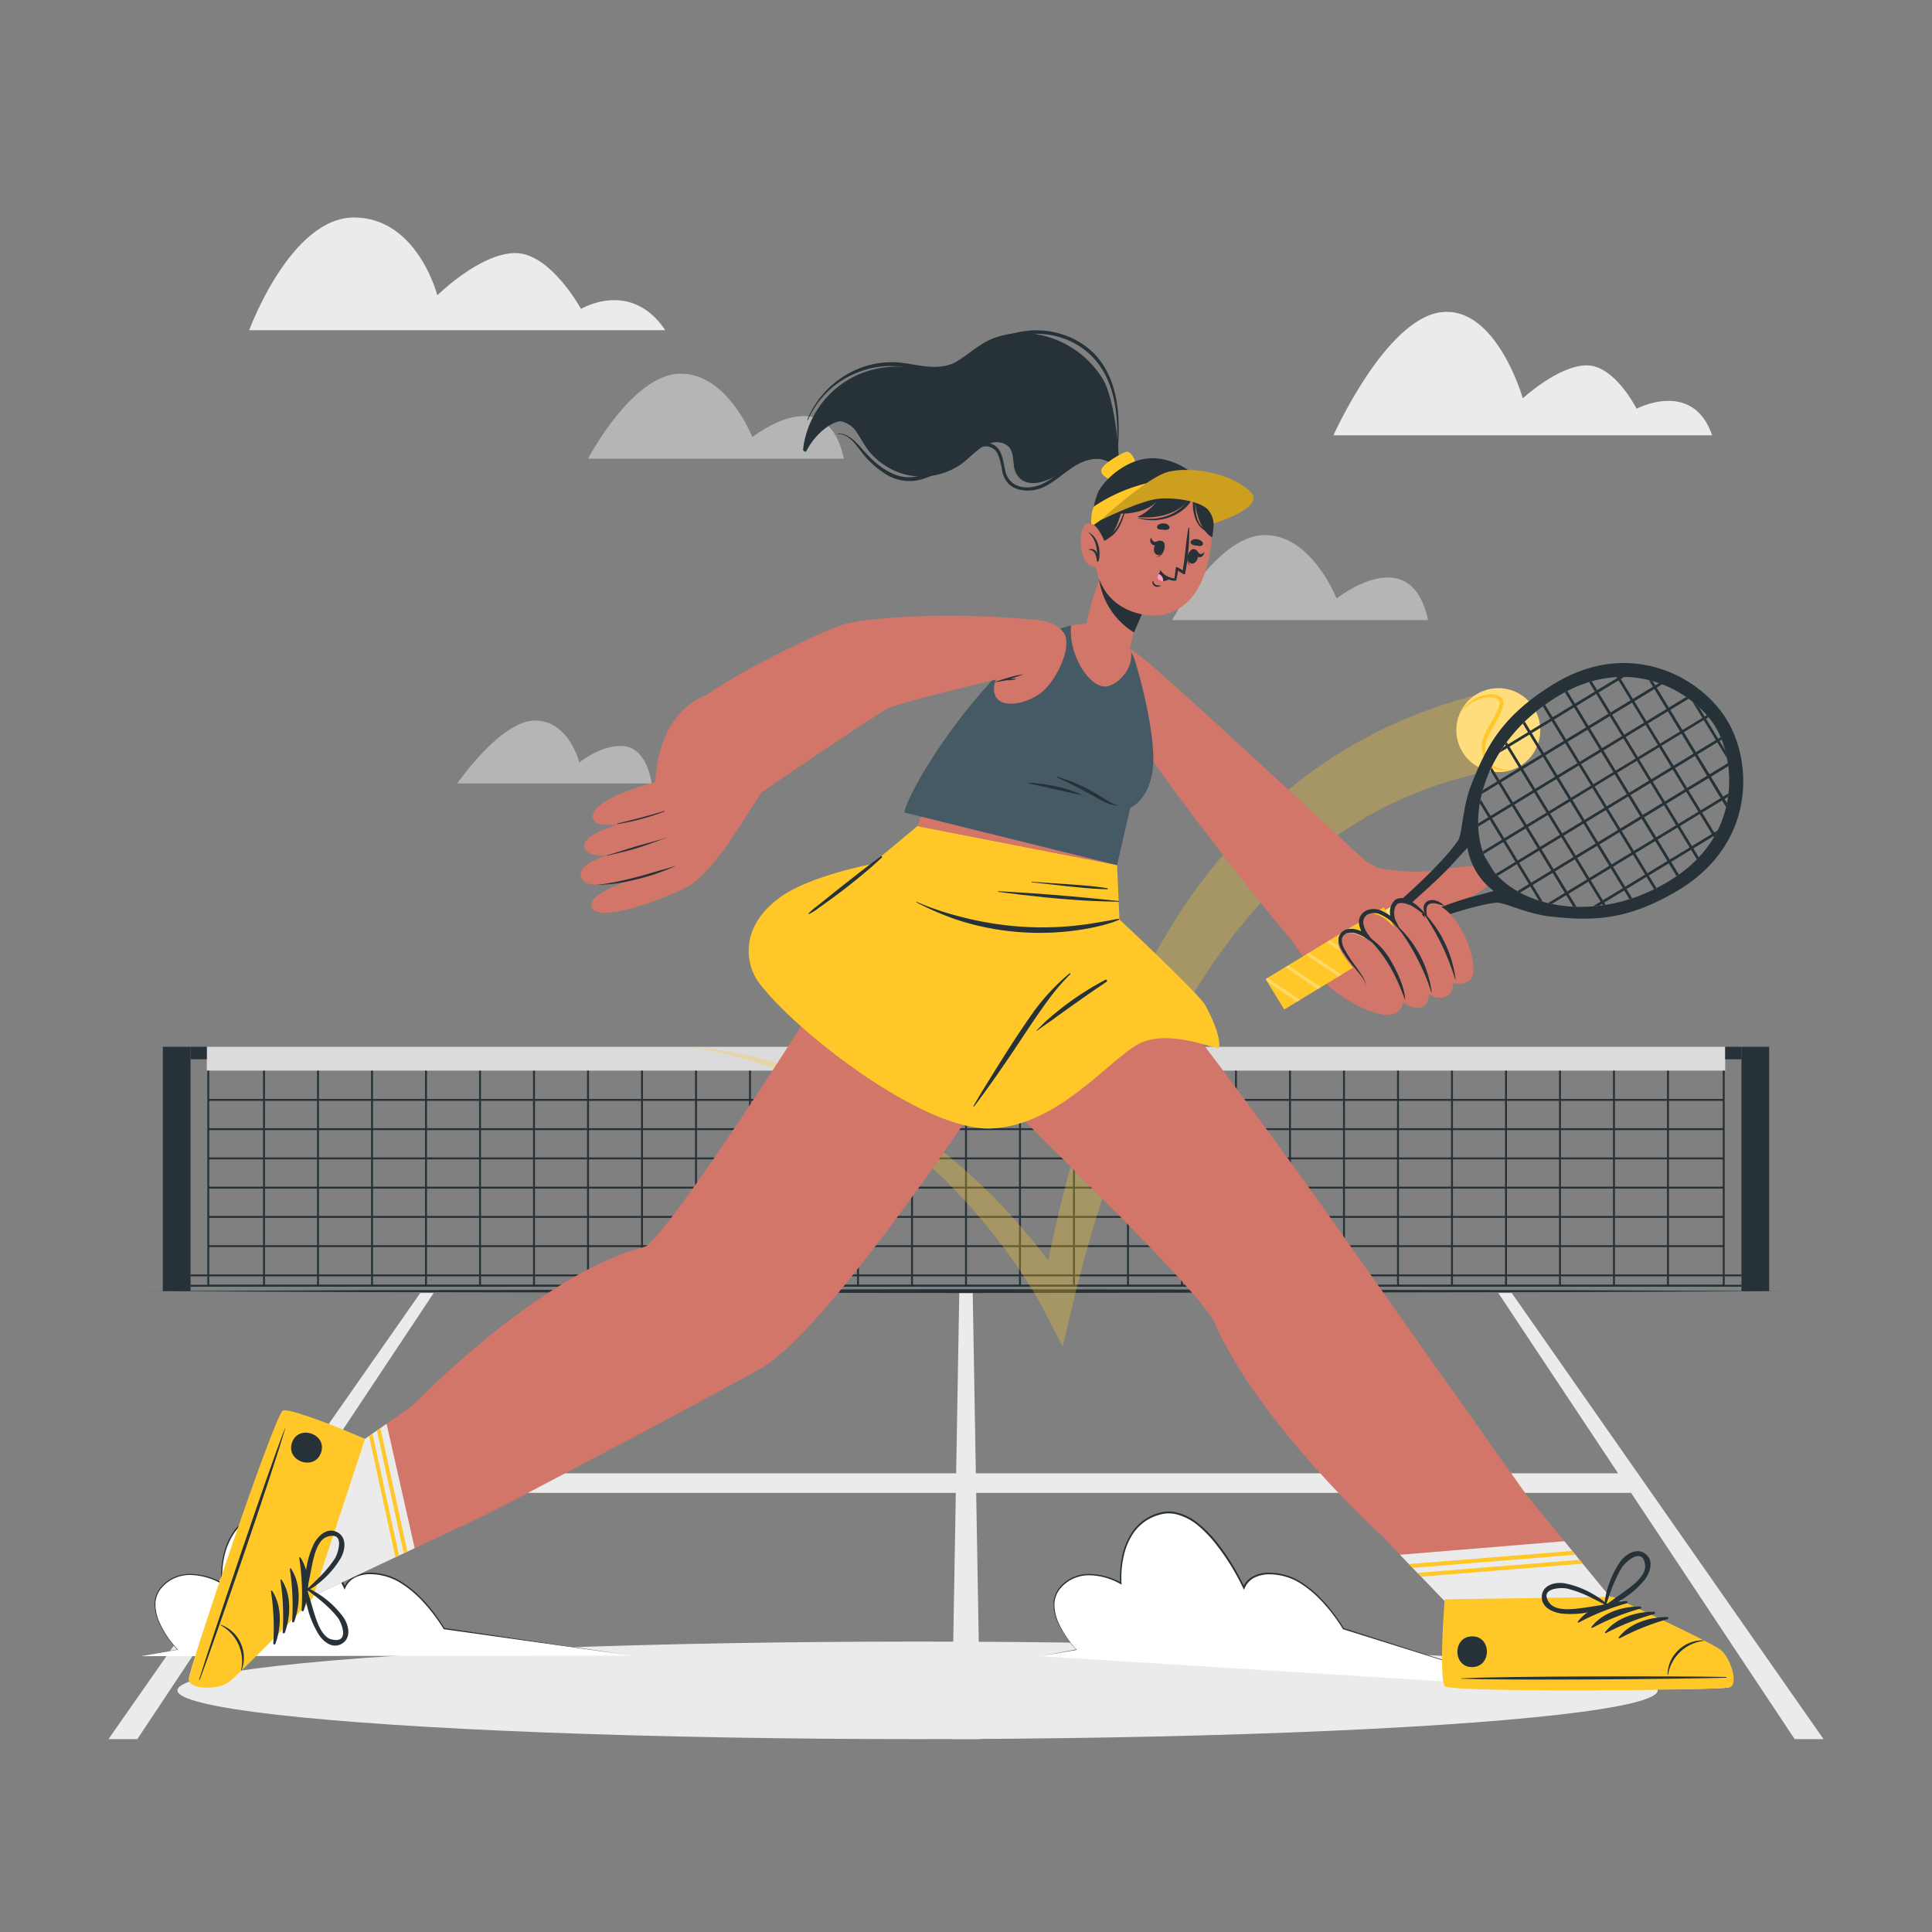 <svg xmlns="http://www.w3.org/2000/svg" viewBox="0 0 500 500"><rect x="0" y="0" width="500" height="500" fill="#808080" stroke="none"/><g id="freepik--background-complete--inject-108"><path d="M172.17,85.45H64.49S75.17,56.29,91.6,56.29s21.58,20.13,21.58,20.13,11.08-10.93,20.19-10.93,17,14.45,17,14.45S163.26,72.17,172.17,85.45Z" style="fill:#ebebeb"></path><path d="M168.65,202.76H118.33s11.24-16.29,20.1-16.29,11.48,10.86,11.48,10.86,6.25-5.07,12-4.16S168.65,202.76,168.65,202.76Z" style="fill:#ebebeb;opacity:0.5"></path><path d="M443.1,112.65h-98s13.42-30,27.78-31.84,21.22,22.27,21.22,22.27,9.26-8.53,16.54-8.53,12.91,11.23,12.91,11.23S438.1,98.08,443.1,112.65Z" style="fill:#ebebeb"></path><path d="M218.39,118.71H152.18s11.37-21.71,23.71-22,18.82,16.43,18.82,16.43S213.9,97.71,218.39,118.71Z" style="fill:#ebebeb;opacity:0.5"></path><path d="M369.58,160.48h-66.2s11.37-21.71,23.71-22,18.82,16.43,18.82,16.43S365.1,139.48,369.58,160.48Z" style="fill:#ebebeb;opacity:0.5"></path><polygon points="246.26 450.08 253.74 450.08 251.74 334.62 248.26 334.62 246.26 450.08" style="fill:#ebebeb"></polygon><polygon points="464.45 450.08 471.93 450.08 391.23 334.62 387.76 334.62 464.45 450.08" style="fill:#ebebeb"></polygon><polygon points="35.55 450.08 28.07 450.08 108.77 334.62 112.24 334.62 35.55 450.08" style="fill:#ebebeb"></polygon><rect x="76.08" y="381.29" width="347.84" height="5.06" style="fill:#ebebeb"></rect></g><g id="freepik--Shadow--inject-108"><ellipse cx="237.47" cy="437.46" rx="191.55" ry="12.62" style="fill:#ebebeb"></ellipse></g><g id="freepik--Floor--inject-108"><polygon points="38.35 334.14 91.27 333.9 144.18 333.81 250 333.64 355.82 333.81 408.74 333.9 461.65 334.14 408.74 334.39 355.82 334.48 250 334.64 144.18 334.48 91.27 334.39 38.35 334.14" style="fill:#263238"></polygon></g><g id="freepik--Net--inject-108"><rect x="42.14" y="270.91" width="7.18" height="63.24" style="fill:#263238"></rect><rect x="450.68" y="270.91" width="7.18" height="63.24" style="fill:#263238"></rect><rect x="53.9" y="284.4" width="392.2" height="0.5" style="fill:#263238"></rect><rect x="53.9" y="291.97" width="392.2" height="0.5" style="fill:#263238"></rect><rect x="53.9" y="299.54" width="392.2" height="0.5" style="fill:#263238"></rect><rect x="53.9" y="307.11" width="392.2" height="0.5" style="fill:#263238"></rect><rect x="53.9" y="314.68" width="392.2" height="0.5" style="fill:#263238"></rect><rect x="53.9" y="322.25" width="392.2" height="0.5" style="fill:#263238"></rect><rect x="49.32" y="329.82" width="401.36" height="0.5" style="fill:#263238"></rect><rect x="49.32" y="332.5" width="401.36" height="0.5" style="fill:#263238"></rect><rect x="53.52" y="270.91" width="392.96" height="6.17" style="fill:#dbdbdb"></rect><polygon points="446.35 333 53.65 333 53.65 277.08 54.15 277.08 54.15 332.5 445.85 332.5 445.85 277.08 446.35 277.08 446.35 333" style="fill:#263238"></polygon><rect x="68.08" y="277.08" width="0.5" height="55.67" style="fill:#263238"></rect><rect x="82.05" y="277.08" width="0.5" height="55.67" style="fill:#263238"></rect><rect x="96.03" y="277.08" width="0.5" height="55.67" style="fill:#263238"></rect><rect x="110" y="277.08" width="0.5" height="55.67" style="fill:#263238"></rect><rect x="123.98" y="277.08" width="0.5" height="55.67" style="fill:#263238"></rect><rect x="137.95" y="277.08" width="0.5" height="55.67" style="fill:#263238"></rect><rect x="151.93" y="277.08" width="0.5" height="55.67" style="fill:#263238"></rect><rect x="165.9" y="277.08" width="0.5" height="55.67" style="fill:#263238"></rect><rect x="179.88" y="277.08" width="0.5" height="55.67" style="fill:#263238"></rect><rect x="193.85" y="277.08" width="0.5" height="55.67" style="fill:#263238"></rect><rect x="207.83" y="277.08" width="0.5" height="55.67" style="fill:#263238"></rect><rect x="221.8" y="277.08" width="0.5" height="55.67" style="fill:#263238"></rect><rect x="235.78" y="277.08" width="0.5" height="55.67" style="fill:#263238"></rect><rect x="249.75" y="277.08" width="0.5" height="55.67" style="fill:#263238"></rect><rect x="263.72" y="277.08" width="0.5" height="55.67" style="fill:#263238"></rect><rect x="277.7" y="277.08" width="0.5" height="55.67" style="fill:#263238"></rect><rect x="291.67" y="277.08" width="0.5" height="55.67" style="fill:#263238"></rect><rect x="305.65" y="277.08" width="0.5" height="55.67" style="fill:#263238"></rect><rect x="319.62" y="277.08" width="0.5" height="55.67" style="fill:#263238"></rect><rect x="333.6" y="277.08" width="0.5" height="55.67" style="fill:#263238"></rect><rect x="347.57" y="277.08" width="0.5" height="55.67" style="fill:#263238"></rect><rect x="361.55" y="277.08" width="0.5" height="55.67" style="fill:#263238"></rect><rect x="375.52" y="277.08" width="0.5" height="55.67" style="fill:#263238"></rect><rect x="389.5" y="277.08" width="0.5" height="55.67" style="fill:#263238"></rect><rect x="403.47" y="277.08" width="0.5" height="55.67" style="fill:#263238"></rect><rect x="417.45" y="277.08" width="0.5" height="55.67" style="fill:#263238"></rect><rect x="431.42" y="277.08" width="0.5" height="55.67" style="fill:#263238"></rect><rect x="49.32" y="270.91" width="4.2" height="3.23" style="fill:#263238"></rect><rect x="446.48" y="270.91" width="4.2" height="3.23" style="fill:#263238"></rect></g><g id="freepik--Ball--inject-108"><path d="M386.4,199.41a107.46,107.46,0,0,0-21.42,6.4,100.31,100.31,0,0,0-10.06,4.89c-1.66.88-3.23,1.9-4.85,2.85l-2.35,1.55c-.79.51-1.57,1-2.33,1.6-12.32,8.7-22.95,20.1-31.73,33a195,195,0,0,0-12,20.23c-3.64,7-6.8,14.3-9.8,21.68a352,352,0,0,0-14.22,45.89l-2.63,11-5.05-9.82c-.48-.94-1.11-2.05-1.71-3.08s-1.25-2.08-1.9-3.11q-1.95-3.1-4.07-6.11c-2.82-4-5.85-7.9-9.05-11.65a145,145,0,0,0-21.37-20.44A120.75,120.75,0,0,0,206.33,279a108.61,108.61,0,0,0-28.79-8.12,109.43,109.43,0,0,1,29.55,6.19,123.91,123.91,0,0,1,27.15,13.79,149.9,149.9,0,0,1,23.53,19.6Q263.16,316,268,322c1.62,2,3.2,4,4.72,6.12q1.14,1.57,2.25,3.18c.74,1.1,1.43,2.13,2.18,3.37l-7.68,1.17a359.7,359.7,0,0,1,11.79-48c2.64-7.86,5.49-15.69,8.9-23.34A208.29,208.29,0,0,1,301.75,242a144.91,144.91,0,0,1,33.35-38.95A120.53,120.53,0,0,1,357.26,189,127.35,127.35,0,0,1,382,179.9Z" style="fill:#FFC727;opacity:0.3"></path><circle cx="387.76" cy="188.96" r="10.86" style="fill:#FFC727"></circle><circle cx="387.76" cy="188.96" r="10.86" style="fill:#fff;opacity:0.4"></circle><path d="M377.89,184.43a10.4,10.4,0,0,1,7.79-4.78,4.42,4.42,0,0,1,2.45.55,1.49,1.49,0,0,1,.54.49,1.64,1.64,0,0,1,.32.68,3.18,3.18,0,0,1,0,1.34,16.92,16.92,0,0,1-1.92,4.35,40,40,0,0,0-2.16,4,6.3,6.3,0,0,0-.48,2.1,6.76,6.76,0,0,0,.17,2.15,5.13,5.13,0,0,0,.93,1.94,4.91,4.91,0,0,0,1.7,1.32,8.36,8.36,0,0,0,4.45.52A8.06,8.06,0,0,1,387,199a5.26,5.26,0,0,1-2-1.38,5.72,5.72,0,0,1-1.19-2.12,6.83,6.83,0,0,1-.31-2.42,7.3,7.3,0,0,1,.47-2.39,38.68,38.68,0,0,1,2.18-4.15,16.45,16.45,0,0,0,1.86-4,1.36,1.36,0,0,0-.4-1.59,3.89,3.89,0,0,0-2-.51,8.76,8.76,0,0,0-4.24,1.17A11.84,11.84,0,0,0,377.89,184.43Z" style="fill:#FFC727"></path></g><g id="freepik--Character--inject-108"><path d="M36.57,428.61l9.35-1.69s-10-10.2-3.85-16.48,15.32-.73,15.32-.73S56,394.78,67.52,391.65s21.69,19.2,21.69,19.2,1.7-5.24,10.32-3.18S115,421.47,115,421.47l49.06,7" style="fill:#fff"></path><path d="M36.57,428.61l9.34-1.73,0,.07A25.75,25.75,0,0,1,41,419.67a11.5,11.5,0,0,1-1-4.3,6.81,6.81,0,0,1,1.31-4.2,9,9,0,0,1,1.54-1.61,9.94,9.94,0,0,1,1.86-1.22,10.24,10.24,0,0,1,4.31-1,17.14,17.14,0,0,1,8.49,2.27l-.26.16a25.6,25.6,0,0,1,.45-6.71,17.86,17.86,0,0,1,2.45-6.25,12.16,12.16,0,0,1,5-4.45,12.57,12.57,0,0,1,3.22-1.07,9,9,0,0,1,3.4.11,14.52,14.52,0,0,1,6,3.12,32,32,0,0,1,4.68,4.84,60.83,60.83,0,0,1,7,11.44l-.41,0a5.8,5.8,0,0,1,2.93-3A9.14,9.14,0,0,1,96,407a15.49,15.49,0,0,1,7.89,2.36,29.12,29.12,0,0,1,6.26,5.4,45,45,0,0,1,4.91,6.64l-.11-.08,49,7.21-49.08-6.9h-.07l0-.06a44.88,44.88,0,0,0-4.9-6.57,28.77,28.77,0,0,0-6.19-5.31A15.16,15.16,0,0,0,96,407.4a8.68,8.68,0,0,0-3.91.76,5.46,5.46,0,0,0-2.7,2.76l-.19.48-.22-.46a61.15,61.15,0,0,0-7-11.31,32,32,0,0,0-4.59-4.79,14.14,14.14,0,0,0-5.76-3,8.62,8.62,0,0,0-3.24-.11,12.3,12.3,0,0,0-3.11,1A11.9,11.9,0,0,0,60.45,397,17.64,17.64,0,0,0,58,403.09a25.31,25.31,0,0,0-.46,6.61l0,.31-.27-.15A16.92,16.92,0,0,0,49,407.6a9.92,9.92,0,0,0-4.18,1,9.24,9.24,0,0,0-3.31,2.73,6.64,6.64,0,0,0-1.29,4,11.49,11.49,0,0,0,.93,4.23A25.44,25.44,0,0,0,46,426.89l0,.06h-.08Z" style="fill:#263238"></path><path d="M269.23,428.61l9.35-1.69s-10-10.2-3.85-16.48,15.33-.73,15.33-.73-1.43-14.93,10.12-18.06,21.7,19.2,21.7,19.2,1.7-5.24,10.31-3.18,15.44,13.8,15.44,13.8l47.42,15" style="fill:#fff"></path><path d="M269.23,428.61l9.34-1.73,0,.07a25.75,25.75,0,0,1-4.92-7.28,11.51,11.51,0,0,1-1-4.3,6.87,6.87,0,0,1,1.31-4.2,9,9,0,0,1,1.54-1.61,9.7,9.7,0,0,1,1.87-1.22,10.2,10.2,0,0,1,4.3-1,17.11,17.11,0,0,1,8.49,2.27l-.25.16a25.18,25.18,0,0,1,.44-6.71,17.86,17.86,0,0,1,2.45-6.25,12.29,12.29,0,0,1,5-4.45,12.57,12.57,0,0,1,3.22-1.07,9.1,9.1,0,0,1,3.41.11,14.52,14.52,0,0,1,6,3.12,32.38,32.38,0,0,1,4.67,4.84,60.88,60.88,0,0,1,7,11.44l-.42,0a5.82,5.82,0,0,1,2.94-3,9.07,9.07,0,0,1,4.1-.79,15.55,15.55,0,0,1,7.9,2.36,29.06,29.06,0,0,1,6.25,5.4,45,45,0,0,1,4.91,6.64l-.09-.07,47.38,15.17-47.47-14.87-.06,0,0-.05a44.17,44.17,0,0,0-4.9-6.57,28.54,28.54,0,0,0-6.19-5.31,15.13,15.13,0,0,0-7.71-2.27,8.7,8.7,0,0,0-3.91.76,5.4,5.4,0,0,0-2.69,2.76l-.2.48-.22-.46a60.62,60.62,0,0,0-7-11.31,32,32,0,0,0-4.58-4.79,14.25,14.25,0,0,0-5.77-3,8.61,8.61,0,0,0-3.24-.11,12.3,12.3,0,0,0-3.11,1,11.9,11.9,0,0,0-4.88,4.29,17.62,17.62,0,0,0-2.42,6.11,25.32,25.32,0,0,0-.47,6.61l0,.31-.27-.15a16.88,16.88,0,0,0-8.31-2.26,9.93,9.93,0,0,0-4.19,1,9.41,9.41,0,0,0-3.31,2.73,6.57,6.57,0,0,0-1.28,4,11.29,11.29,0,0,0,.92,4.23,25.65,25.65,0,0,0,4.81,7.29l.06.06h-.08Z" style="fill:#263238"></path><path d="M395.05,386.88l-37.53,10.49s-31.55-28.61-43.3-55.22c-4.15-9.39-64.75-66.67-79.09-82.29-18.87-20.54,2.29-46.07,2.29-46.07l51.68,10.1-1.25,15.16c2.1,3.37,30.71,39.53,58.32,78.72C372.46,355.1,395.05,386.88,395.05,386.88Z" style="fill:#d3766a"></path><path d="M447.36,436.71c-2.38.8-70.59.87-73.19-.77-.41-.26-.42-10.12-.28-21.55l-27.72-28.83,47.38-.5,23.36,28.45S442.32,424.84,445,427,449.74,435.91,447.36,436.71Z" style="fill:#d3766a"></path><path d="M447.36,436.71c-2.38.8-70.59.87-73.19-.77-.41-.26-.42-10.12-.28-21.55l-6.1-6.35-1-1-1.25-1.3-.95-1-2.28-2.37,42.54-3.51,2,2.48.82,1,1.08,1.31.81,1,7.26,8.84S442.32,424.84,445,427,449.74,435.91,447.36,436.71Z" style="fill:#ebebeb"></path><polygon points="409.65 404.67 367.79 408.04 366.84 407.06 408.84 403.68 409.65 404.67" style="fill:#FFC727"></polygon><polygon points="407.76 402.37 365.59 405.76 364.64 404.77 406.94 401.37 407.76 402.37" style="fill:#FFC727"></polygon><path d="M447.65,436.67c-2.37.8-71.11,1.39-73.7-.24-1-.62-1-11-.06-22.54l43.56-.63s25.17,11.6,27.82,13.7S450,435.87,447.65,436.67Z" style="fill:#FFC727"></path><path d="M446.67,434c-11.38-.26-57.32-.25-68.6.36-.09,0-.09.07,0,.07,11.28.51,57.22.12,68.6-.24C446.91,434.13,446.91,434,446.67,434Z" style="fill:#263238"></path><path d="M440.9,424.52a9.12,9.12,0,0,0-6.8,2.79,8.89,8.89,0,0,0-2.54,6.08c0,.07.13.07.14,0a10.57,10.57,0,0,1,9.2-8.73C441,424.65,441,424.52,440.9,424.52Z" style="fill:#263238"></path><path d="M421,414.39c-4.55-.05-9.83,1.56-12.66,5.29-.11.15.1.3.23.23a63.06,63.06,0,0,1,12.51-5A.29.29,0,0,0,421,414.39Z" style="fill:#263238"></path><path d="M424.54,415.76c-4.55-.06-9.83,1.56-12.66,5.29-.11.14.1.3.23.23a63.06,63.06,0,0,1,12.51-5A.29.29,0,0,0,424.54,415.76Z" style="fill:#263238"></path><path d="M428.06,417.13c-4.55-.06-9.83,1.55-12.66,5.29-.11.14.1.29.23.22a63,63,0,0,1,12.51-4.95A.29.29,0,0,0,428.06,417.13Z" style="fill:#263238"></path><path d="M431.58,418.49c-4.55-.06-9.83,1.56-12.66,5.29-.11.15.1.3.23.23a63.06,63.06,0,0,1,12.51-5A.29.29,0,0,0,431.58,418.49Z" style="fill:#263238"></path><path d="M381,423.49c-5.11,0-5.09,8,0,7.95S386.08,423.47,381,423.49Z" style="fill:#263238"></path><path d="M425.94,402.23c-2.32-1.91-5.22,0-6.64,1.94a24.32,24.32,0,0,0-3.79,9.09c-.1.46-.17.92-.23,1.36a5.11,5.11,0,0,1-.07.58s0,0,0,0v.16c0,.16,0,.32,0,.47a.12.12,0,0,0,.15.12.59.59,0,0,0,.46.44.42.42,0,0,0,.35-.07l2.77-1.85c.17-.09.32-.2.49-.31a24.56,24.56,0,0,0,6.19-5.27C427,407.05,428.11,404,425.94,402.23Zm-5.58,9.68c-.76.56-1.53,1.1-2.29,1.64s-1.28.92-1.92,1.4a2.73,2.73,0,0,0-.25.2l-.25.18.09-.27s0,0,0,0l.61-1.77a44.69,44.69,0,0,1,1.84-4.69,27.59,27.59,0,0,1,1.65-3.08c1-1.5,5.47-5.31,5.92-.35C426,407.86,422.22,410.56,420.36,411.91Z" style="fill:#263238"></path><path d="M416.16,415.57c.06,0,.07-.12,0-.2a1.74,1.74,0,0,0-.27-.22.37.37,0,0,0-.11-.11s0,0,0,0a3,3,0,0,0-.48-.41,15.07,15.07,0,0,0-1.85-1.35,23.84,23.84,0,0,0-8.3-3.48c-2.39-.47-5.78.19-6.13,3.16a1.72,1.72,0,0,0,0,.32c-.1,2.6,2.65,3.93,4.88,4.28a23.12,23.12,0,0,0,7.08-.29c1.62-.27,3.25-.61,4.84-.86h0A.55.55,0,0,0,416.16,415.57Zm-6.44.54c-2.29.31-6.91,1-8.62-1.16a3.62,3.62,0,0,1-.85-1.68c-.37-2.31,3.92-2.47,5.38-2.13a25.82,25.82,0,0,1,3.33,1.07c.82.31,1.62.67,2.41,1.06,1.3.61,2.56,1.29,3.84,1.93h0a1.79,1.79,0,0,0,.24.12l-.26,0c-.23,0-.44,0-.67.06C412.93,415.63,411.34,415.9,409.72,416.11Z" style="fill:#263238"></path><path d="M289.1,223.89S276.21,253,269.62,260.28c0,0-52.12,82.37-72.94,94s-70.56,37.57-70.56,37.57l-19.44-28s32.72-34.14,60.11-41.16c5.21-1.34,48.46-68.65,48.51-70.52.51-19.51,22.12-38.37,22.12-38.37Z" style="fill:#d3766a"></path><path d="M48.91,434.36c0-2.51,22.23-67,24.64-68.92.39-.32,14.26,5.32,20.92,6.94l19.38-13.54,12.27,33L80.78,413.16s-19,20.32-21.88,22.14S48.88,436.88,48.91,434.36Z" style="fill:#d3766a"></path><path d="M107.32,400.66l-26.54,12.5s-19,20.32-21.88,22.14-10,1.58-10-.94,22.23-67,24.64-68.92c.39-.32,14.26,5.32,20.92,6.94l5.59-3.91Z" style="fill:#ebebeb"></path><polygon points="105.42 401.56 104.48 402 97.56 370.22 98.45 369.59 105.42 401.56" style="fill:#FFC727"></polygon><polygon points="103.26 402.57 102.33 403.01 95.51 371.65 96.39 371.04 103.26 402.57" style="fill:#FFC727"></polygon><path d="M48.85,434.65c0-2.5,21.92-67.66,24.31-69.58.9-.73,10.66,2.67,21.31,7.31L80.84,413.76s-19.19,20-22,21.82S48.83,437.15,48.85,434.65Z" style="fill:#FFC727"></path><path d="M51.74,434.62c4-10.68,19-54.1,22.07-64.95,0-.09,0-.11-.07,0-4.16,10.5-18.8,54-22.18,64.92C51.49,434.78,51.65,434.84,51.74,434.62Z" style="fill:#263238"></path><path d="M62.54,432.25a9.17,9.17,0,0,0-.41-7.35,8.9,8.9,0,0,0-4.92-4.38c-.07,0-.11.1-.05.13A10.57,10.57,0,0,1,62.4,432.2C62.38,432.29,62.51,432.33,62.54,432.25Z" style="fill:#263238"></path><path d="M78.6,416.77c1.54-4.29,1.74-9.81-.86-13.7-.1-.15-.31,0-.29.14a63,63,0,0,1,.6,13.45A.28.28,0,0,0,78.6,416.77Z" style="fill:#263238"></path><path d="M76.16,419.65c1.54-4.29,1.74-9.81-.86-13.7-.1-.15-.31,0-.29.14a63,63,0,0,1,.6,13.45A.28.28,0,0,0,76.16,419.65Z" style="fill:#263238"></path><path d="M73.72,422.53c1.54-4.29,1.74-9.81-.86-13.7-.1-.15-.32,0-.29.14a63,63,0,0,1,.59,13.45A.29.29,0,0,0,73.72,422.53Z" style="fill:#263238"></path><path d="M71.28,425.41c1.54-4.29,1.74-9.81-.86-13.7-.1-.15-.32,0-.29.14a63,63,0,0,1,.59,13.45A.29.29,0,0,0,71.28,425.41Z" style="fill:#263238"></path><path d="M83.09,375.92c1.65-4.83-5.87-7.4-7.52-2.56S81.44,380.77,83.09,375.92Z" style="fill:#263238"></path><path d="M88.49,425.38c2.57-1.56,1.74-4.92.33-6.9a23.93,23.93,0,0,0-7.35-6.55c-.4-.25-.81-.47-1.21-.67-.18-.07-.36-.17-.52-.25s0,0,0,0l-.15-.05-.43-.19a.13.13,0,0,0-.17.11.55.55,0,0,0-.56.29.41.41,0,0,0,0,.35c.29,1,.56,2.13.84,3.22,0,.19.09.37.13.56a24.89,24.89,0,0,0,3,7.58C83.59,424.83,86.07,426.85,88.49,425.38ZM81.16,417c-.27-.9-.53-1.81-.79-2.7s-.46-1.51-.7-2.27a2.24,2.24,0,0,0-.11-.31l-.09-.29.23.18,0,0c.5.39,1,.78,1.48,1.15A45.73,45.73,0,0,1,85,416a25.93,25.93,0,0,1,2.36,2.56c1.1,1.43,3.24,6.9-1.59,5.71C83.14,423.63,81.84,419.15,81.16,417Z" style="fill:#263238"></path><path d="M79.08,411.78a.13.13,0,0,0,.18.08,1.41,1.41,0,0,0,.3-.19.2.2,0,0,0,.14-.07s0,0,0,0a2.85,2.85,0,0,0,.54-.32A14.46,14.46,0,0,0,82.15,410a23.75,23.75,0,0,0,6-6.7c1.23-2.11,1.72-5.53-1-6.83a1.48,1.48,0,0,0-.29-.12c-2.43-.94-4.59,1.22-5.64,3.21a22.85,22.85,0,0,0-2,6.78c-.28,1.63-.49,3.28-.77,4.87v0A.55.55,0,0,0,79.08,411.78Zm1.59-6.26c.46-2.27,1.32-6.86,3.91-7.77a3.68,3.68,0,0,1,1.87-.26c2.3.41,1,4.52.25,5.79a26.79,26.79,0,0,1-2.09,2.8c-.57.67-1.16,1.31-1.79,1.93-1,1-2,2-3.08,3h0a1.7,1.7,0,0,0-.19.19,1.09,1.09,0,0,0,0-.26c.06-.22.11-.42.16-.65C80.08,408.71,80.34,407.11,80.67,405.52Z" style="fill:#263238"></path><path d="M289.1,223.89l-51.68-10.1-11.77,9.81s-16.07,3.07-23.63,8.52c-11.11,8-8.81,17.86-5.72,22.06,9.15,12.41,42.79,38.79,60.44,37.87,17-.89,29.78-17.22,37.62-21.71s21,1.63,21.11.87c.41-2.16-.83-6.11-3.56-11.07-1.7-3.09-22.2-22.17-22.2-22.17Z" style="fill:#FFC727"></path><path d="M289.44,237.78c-.81.11-1.6.32-2.41.46s-1.73.28-2.59.44q-2.61.47-5.24.77A79.19,79.19,0,0,1,269,240a83.4,83.4,0,0,1-20.49-2.78,72.23,72.23,0,0,1-11.27-3.82.08.08,0,0,0-.07.14,80.11,80.11,0,0,0,9.64,4.21,67.59,67.59,0,0,0,10.11,2.61,69.9,69.9,0,0,0,21,.5c1.93-.25,3.84-.56,5.73-1,1-.21,2-.46,2.95-.76a25.09,25.09,0,0,0,2.89-1C289.67,238.07,289.67,237.75,289.44,237.78Z" style="fill:#263238"></path><path d="M289.55,233.19q-12.12-1.33-24.26-2.14c-2.31-.15-4.62-.26-6.93-.41-.1,0-.09.16,0,.17,8.07,1.08,16.14,1.95,24.25,2.35,2.31.11,4.63.16,6.94.21C289.65,233.37,289.64,233.2,289.55,233.19Z" style="fill:#263238"></path><path d="M286.61,229.88c-3.19-.52-6.45-.77-9.67-1s-6.59-.43-9.88-.69c-.1,0-.09.15,0,.16,3.26.32,6.5.74,9.76,1.07s6.51.65,9.76.71A.11.11,0,0,0,286.61,229.88Z" style="fill:#263238"></path><path d="M276.77,251.92a55.64,55.64,0,0,0-10.44,11.59c-3.22,4.63-6.24,9.39-9.22,14.18-1.76,2.84-3.53,5.67-5.19,8.57,0,.09.09.2.16.11,3.51-4.62,6.83-9.41,10.08-14.22,3-4.47,5.9-9,9.12-13.36A55.86,55.86,0,0,1,277,252.1C277.09,252,276.9,251.81,276.77,251.92Z" style="fill:#263238"></path><path d="M286.07,253.57a77,77,0,0,0-9.46,5.9c-1.46,1.06-2.87,2.19-4.25,3.35-.7.59-1.4,1.19-2.06,1.82s-1.32,1.38-2,2c-.06.06,0,.18.1.12,1.43-1.12,3-2.11,4.46-3.19s3-2.15,4.47-3.22q4.5-3.21,9.08-6.29A.3.3,0,0,0,286.07,253.57Z" style="fill:#263238"></path><path d="M228,221.58c-3.23,2.38-6.38,4.85-9.53,7.32-1.59,1.25-3.16,2.51-4.73,3.77l-2.26,1.81a13.73,13.73,0,0,0-2.22,1.93c-.05.07,0,.19.09.15a12.66,12.66,0,0,0,2.46-1.54c.79-.55,1.57-1.11,2.35-1.67,1.66-1.2,3.31-2.42,4.92-3.68,3.15-2.48,6.24-5,9.17-7.78C228.39,221.74,228.17,221.45,228,221.58Z" style="fill:#263238"></path><path d="M295.09,169.77c9.08,7.19,51,46.51,59.44,54.08,5,4.54-12.4,24.93-16.7,23.18-2.66-1.08-49.1-60.14-53.49-72.18C279.62,161.88,289.53,165.36,295.09,169.77Z" style="fill:#d3766a"></path><path d="M332.45,239.45c-.88-3.39,17.38-17.43,20.86-16.52a14.53,14.53,0,0,1,3.19,1.67h0a51,51,0,0,0,14.85.71c5.89-.78,14.55-2.61,15.08.54.8,4.59-9.87,8.23-16.12,9.94,2.48,2.51,4.38,4.89,5,6.69,2,6-23.54,18.19-28.9,14.72C341.22,253.83,333.33,242.83,332.45,239.45Z" style="fill:#d3766a"></path><path d="M446.89,186.27C440,175,421.7,165.12,402.26,176.94c-13.89,8.44-17.75,16.77-21.46,26.05-2.36,5.95-2.34,12.87-3.44,14.49-4.53,6.68-16.15,16.59-16.15,16.59l3.79,6.24s14.15-5.75,22.16-6.7c1.95-.23,8.09,3,14.45,3.62,9.95,1,19.12,1.39,33-7C454.07,218.36,453.75,197.56,446.89,186.27Zm-66.3,45.94c-4.44,1.16-14.45,5.09-14.45,5.09l-1.74-2.86s8.1-7.07,11.18-10.49c1.36-1.5,4.19-4.55,4.19-4.55a17.54,17.54,0,0,0,6.8,11.18S382.55,231.69,380.59,232.21Zm4.71-8.5c-6.6-10.86-1.62-31.69,17.71-43.43s35.8-.64,40.92,7.79S451.33,216.24,432,228,391.9,234.56,385.3,223.71Z" style="fill:#263238"></path><path d="M419.11,175.11l-.16.09h.21ZM444,216a1.09,1.09,0,0,1-.08.15l.13-.08Z" style="fill:#263238"></path><rect x="358.04" y="236.47" width="7.58" height="3" transform="translate(377.24 -194.82) rotate(58.71)" style="fill:#FFC727"></rect><rect x="358.04" y="236.47" width="7.58" height="3" transform="translate(377.24 -194.82) rotate(58.71)" style="fill:#fff;opacity:0.5"></rect><rect x="340.64" y="230.15" width="9.23" height="35.77" transform="translate(377.88 -175.83) rotate(58.71)" style="fill:#FFC727"></rect><polygon points="362.94 242.68 362.45 242.98 354.03 237.3 354.83 236.82 362.52 242 362.94 242.68" style="fill:#fff;opacity:0.3"></polygon><polygon points="357.1 246.24 348.68 240.56 349.48 240.07 357.9 245.75 357.1 246.24" style="fill:#fff;opacity:0.3"></polygon><polygon points="351.74 249.49 343.32 243.81 344.12 243.33 352.54 249 351.74 249.49" style="fill:#fff;opacity:0.3"></polygon><polygon points="346.39 252.74 337.97 247.07 338.77 246.58 347.19 252.26 346.39 252.74" style="fill:#fff;opacity:0.3"></polygon><polygon points="341.04 256 332.61 250.32 333.41 249.84 341.83 255.51 341.04 256" style="fill:#fff;opacity:0.3"></polygon><polygon points="336.48 258.76 335.68 259.25 327.99 254.07 327.57 253.39 328.07 253.09 336.48 258.76" style="fill:#fff;opacity:0.3"></polygon><path d="M420.34,175.19,388.07,194.8c.3-.47.59-.92.9-1.38l30.14-18.31.05.08Z" style="fill:#263238"></path><path d="M430.18,177.1l-46.69,28.38c.07-.33.17-.67.27-1l45.56-27.7Z" style="fill:#263238"></path><path d="M437,180.84l-54.47,33.1c0-.27,0-.54,0-.82l53.85-32.73Z" style="fill:#263238"></path><path d="M442.16,185.61,384,221c-.09-.22-.18-.45-.25-.68l58-35.24C441.86,185.24,442,185.42,442.16,185.61Z" style="fill:#263238"></path><path d="M445.58,191.42l-58,35.25c-.16-.17-.33-.35-.48-.53l58.2-35.38C445.39,191,445.48,191.2,445.58,191.42Z" style="fill:#263238"></path><path d="M447.28,198.28,393.41,231l-.71-.39,54.48-33.12C447.22,197.76,447.26,198,447.28,198.28Z" style="fill:#263238"></path><path d="M447.23,206.21l-45.59,27.71c-.34-.06-.68-.13-1-.21l46.73-28.41C447.32,205.6,447.28,205.9,447.23,206.21Z" style="fill:#263238"></path><path d="M444,216.06,413.84,234.4c-.54.06-1.08.12-1.62.16l32.31-19.65q-.25.54-.57,1.08Z" style="fill:#263238"></path><path d="M447,196.33l-9-14.75c.61.48,1.19,1,1.73,1.48l6.72,11.06C446.66,194.83,446.83,195.56,447,196.33Z" style="fill:#263238"></path><path d="M446.73,208.91l-20-32.89,1,.27L447,207.9C446.88,208.24,446.81,208.57,446.73,208.91Z" style="fill:#263238"></path><path d="M443.56,216.7l-25.21-41.48.6,0,.16-.09L444,216.06l-.13.08Z" style="fill:#263238"></path><path d="M439.14,222.4l-27.89-45.88.7-.21,27.69,45.56C439.48,222.05,439.31,222.23,439.14,222.4Z" style="fill:#263238"></path><path d="M433.9,226.77,405,179.17c.2-.12.41-.23.62-.34l28.89,47.53Z" style="fill:#263238"></path><path d="M428.69,229.83c-.21.11-.42.22-.64.31l-28.78-47.35.57-.42Z" style="fill:#263238"></path><path d="M422.4,232.46l-.7.23-27.61-45.43.52-.52Z" style="fill:#263238"></path><path d="M415.53,234.15l-.75.12-25.29-41.59c.15-.22.3-.42.46-.62Z" style="fill:#263238"></path><path d="M408,234.67c-.28,0-.56,0-.85,0l-21.45-35.29c.11-.27.23-.52.35-.78Z" style="fill:#263238"></path><path d="M399.25,233.35l-1-.3L383,207.93c.06-.35.12-.69.19-1.05Z" style="fill:#263238"></path><path d="M386.7,225.68a17.64,17.64,0,0,1-1.4-2,17.38,17.38,0,0,1-1.1-2.15Z" style="fill:#263238"></path><path d="M370.41,233.89c-3.27-.1-1.52,3.81-1.52,3.81s-3.87-5-7.28-3.83-1,5.81-.85,6.14c-.2-.26-3.88-4.78-7.18-3.23s-.34,5.89-.14,6.17c-.28-.19-3.94-2.61-6.18-.86-3.85,3,5.34,9.45,5.86,13.38,0,0-6.54,1.63-6.72,1.72,0,0,8.62,6.31,13.87,5.32a3.42,3.42,0,0,0,2.82-3.21s2.55,2.34,5.19,1.2c1.35-.59,1.61-3.27,1.61-3.27a4.27,4.27,0,0,0,4.41.62c1.82-.92,1.8-3.47,1.8-3.47s2.84.77,4.4-.77C383.65,250.5,377.4,234.12,370.41,233.89Z" style="fill:#d3766a"></path><path d="M376.6,253.45a.05.05,0,0,0,.1,0A30.46,30.46,0,0,0,369.26,237c-.13-.15-.42,0-.31.19A62,62,0,0,1,376.6,253.45Z" style="fill:#263238"></path><path d="M370.4,256.77c0,.06.13,0,.12,0a28.5,28.5,0,0,0-9.23-17.48c-.18-.16-.5-.11-.3.08C364.28,242.57,368.84,251.32,370.4,256.77Z" style="fill:#263238"></path><path d="M353.4,242.23c4.91,4.49,7.89,10.09,10.12,16.29,0,.08.14,0,.13,0-.26-3.33-2.1-7.13-3.77-10a17.54,17.54,0,0,0-6.32-6.45C353.45,242,353.3,242.14,353.4,242.23Z" style="fill:#263238"></path><path d="M369.35,237.06c-.16-.17-.23.25-.4.08-.69-.7-5.26-4.55-7.05-3.4-1.44.93-1.2,3.5-.72,4.45l1.21,2.39-2-1.83a11.07,11.07,0,0,0-2.95-2,3.87,3.87,0,0,0-3.19-.21,2.23,2.23,0,0,0-1.42,2.43,6.75,6.75,0,0,0,1.42,3.09l1.92,2.53-2.63-1.75a10.35,10.35,0,0,0-2.35-1.18,4.25,4.25,0,0,0-2.45-.19,2,2,0,0,0-1.46,1.54,4.52,4.52,0,0,0,.56,2.43,34.85,34.85,0,0,0,3,4.62c.54.76,1.08,1.52,1.58,2.31a6.57,6.57,0,0,1,1.13,2.55,7.33,7.33,0,0,0-1.34-2.41c-.55-.73-1.15-1.45-1.74-2.16a29.19,29.19,0,0,1-3.29-4.57,5.23,5.23,0,0,1-.77-2.89,2.87,2.87,0,0,1,2.08-2.36,5.18,5.18,0,0,1,3,.17,11,11,0,0,1,2.64,1.26l-.71.78a7.89,7.89,0,0,1-1.71-3.63,3.27,3.27,0,0,1,.43-2.16,3.75,3.75,0,0,1,1.66-1.4,5,5,0,0,1,4,.27,11.87,11.87,0,0,1,3.2,2.23l-.76.57c-.57-1.23-1.15-4.07.89-5.78C364.24,231,368.62,236.08,369.35,237.06Z" style="fill:#263238"></path><path d="M369.33,237.17a6.62,6.62,0,0,1-.14-2,1.49,1.49,0,0,1,.85-1.28,3.1,3.1,0,0,1,1.75,0c.64.14,1.31.32,2,.53a5.25,5.25,0,0,0-1.79-1.21,3.08,3.08,0,0,0-2.34-.11,2.27,2.27,0,0,0-1,.89,2.19,2.19,0,0,0-.23,1.21A3.49,3.49,0,0,0,369.33,237.17Z" style="fill:#263238"></path><path d="M289.55,120.76a5.83,5.83,0,0,0-1.82-1.36c-3.14-1.47-6.71-.45-9.62,1-3.11,1.61-6.07,4-9.61,4.54a5.72,5.72,0,0,1-4.05-.71,5.29,5.29,0,0,1-2.07-3.91c-.24-1.59-.17-3.54-1.4-4.77a4.53,4.53,0,0,0-4-1c-3.53.6-5.79,4-8.66,5.86A18.22,18.22,0,0,1,238,123.33a17.57,17.57,0,0,1-9.53-3.24,17.28,17.28,0,0,1-3.64-3.4c-1.14-1.46-2-3.14-3-4.65a6.45,6.45,0,0,0-4.21-3c-1.39-.15-6,2.08-8.92,7.69-.21.4-.92,0-.85-.48a21.08,21.08,0,0,1,.48-2.75,24.28,24.28,0,0,1,14.39-16.81,25.22,25.22,0,0,1,12.12-1.66,41.67,41.67,0,0,0,6.87.53,12.77,12.77,0,0,0,5.69-1.89c3.33-2,6.14-4.76,9.81-6.17a21.44,21.44,0,0,1,10.35-1.12,25.21,25.21,0,0,1,17.63,11.35C289.07,103.78,289.84,121.07,289.55,120.76Z" style="fill:#263238"></path><path d="M289.39,120.59a9.89,9.89,0,0,0-3.87-2.25,8.13,8.13,0,0,0-4,0c-3,.75-5.36,2.63-7.78,4.4s-4.77,3.32-7.69,3.39a6.63,6.63,0,0,1-3.6-.86,5.19,5.19,0,0,1-2.24-3.28c-.64-2.45-.66-5.74-3.31-7s-5.42.67-7.51,2c-5.08,3.29-11.18,8.3-17.66,5.87-3.28-1.23-6.16-3.86-8.42-6.46-1.64-1.88-3.69-4.27-6.41-4.18-.1,0-.08.15,0,.15,2.88-.05,4.53,2.71,6.12,4.69a23.73,23.73,0,0,0,6.78,6,11.58,11.58,0,0,0,8.69,1,27.13,27.13,0,0,0,8.25-4.15c1.31-.89,2.6-1.81,3.94-2.67a9.94,9.94,0,0,1,4-1.7,3.38,3.38,0,0,1,3.52,1.93,18,18,0,0,1,1.14,4.27A6.87,6.87,0,0,0,261,125.2a6.21,6.21,0,0,0,2.78,1.51,9.77,9.77,0,0,0,7-1c3-1.61,5.43-4.17,8.49-5.72a9.78,9.78,0,0,1,5.09-1.24,9.91,9.91,0,0,1,4.8,2.17A.19.19,0,0,0,289.39,120.59Z" style="fill:#263238"></path><path d="M285.59,94.59c-3.9-6.23-11.29-9.43-18.48-9.08A25.41,25.41,0,0,0,255.72,89c-3.25,1.87-6.31,4.23-9.93,5.37-4,1.27-8,.11-12-.43a22.77,22.77,0,0,0-9.67.79,24.15,24.15,0,0,0-14.18,11.73c-.37.71-.71,1.44-1,2.18a.08.08,0,0,0,.15.06,23.23,23.23,0,0,1,13.45-12.52,22.72,22.72,0,0,1,9.09-1.41c3.82.21,7.53,1.55,11.39,1.25,3.61-.28,6.81-2.17,9.8-4.07,3.26-2.07,6.49-4.1,10.31-5,7.08-1.65,14.87.28,19.87,5.71,5.57,6,6.35,14.58,6.12,22.43,0,1-.07,2.1-.12,3.14,0,.12.18.15.19,0C289.81,110.31,290,101.62,285.59,94.59Z" style="fill:#263238"></path><path d="M293.79,119.75c-.1-1.23-1.17-2.72-2-2.85s-6.45,3.1-6.78,4.67,2.45,2.62,2.45,2.62Z" style="fill:#FFC727"></path><path d="M292.72,208.25l-3.62,15.64-51.68-10.1s14.43-40.22,34.56-50.1c10.06-4.93,18.15-1.13,21.36,6.3.82,1.88,5.9,21.85,4.45,30.58C296.49,208.27,292.72,208.25,292.72,208.25Z" style="fill:#d3766a"></path><path d="M298.24,199.78c-1.3,7.69-5.71,9.26-5.71,9.26L289.1,223.9,234,210.26c2.22-8.76,22.64-39.16,38-46.57a23.43,23.43,0,0,1,5.2-1.84c-.66,7.34,4.13,15,8.11,15.76,3.36.67,8.27-4.62,7.36-9a11.56,11.56,0,0,1,.7,1.41C294.16,171.88,299.69,191,298.24,199.78Z" style="fill:#455a64"></path><path d="M273.7,201a47.64,47.64,0,0,1,7.86,3.2c1.25.66,2.46,1.4,3.66,2.17.6.38,1.21.74,1.83,1.09a7.35,7.35,0,0,0,2,.89c.06,0,0,.13,0,.12a12.41,12.41,0,0,1-2-.44,12.65,12.65,0,0,1-1.85-.81c-1.27-.67-2.52-1.4-3.79-2.08-2.56-1.37-5.11-2.74-7.76-3.88C273.5,201.16,273.58,200.9,273.7,201Z" style="fill:#263238"></path><path d="M266.35,202.56a51.39,51.39,0,0,1,6.89.93,32.68,32.68,0,0,1,3.36.91c.53.16,1.06.34,1.58.53s1.13.51,1.7.7c.06,0,0,.14,0,.12-.55-.16-1.13-.22-1.7-.34l-1.69-.39c-1.13-.25-2.26-.49-3.38-.75-2.26-.54-4.51-1-6.79-1.48C266.18,202.77,266.23,202.56,266.35,202.56Z" style="fill:#263238"></path><path d="M280.89,163c0,1.15,3.88,9.3,8.94,10,1.65.25,3.37-8.7,3.37-8.7l.28-.63,3.87-8.84-9.49-9.09-1.39-1.23s-.9,2.49-2,5.6l-.16.44c-.06.17-.13.34-.18.5-.17.46-.34.94-.5,1.41s-.25.71-.36,1.1-.24.75-.37,1.13A62,62,0,0,0,280.89,163Z" style="fill:#d3766a"></path><path d="M284.48,150.12a19.35,19.35,0,0,0,9,13.56l3.87-8.84-9.49-9.09-1.39-1.23S285.57,147,284.48,150.12Z" style="fill:#263238"></path><path d="M313.16,142.83c-2.78,16.71-13.1,16.93-16.71,16.33-3.27-.55-14.33-2.83-13.29-19.74s9.69-20.9,17.24-20S316,126.12,313.16,142.83Z" style="fill:#d3766a"></path><path d="M310.65,141.31c-.41,0-.78-.1-1.18-.15a2,2,0,0,1-1.18-.38.62.62,0,0,1-.06-.75,1.53,1.53,0,0,1,1.47-.48,2.27,2.27,0,0,1,1.46.68A.65.65,0,0,1,310.65,141.31Z" style="fill:#263238"></path><path d="M300,137a11.74,11.74,0,0,0,1.18.1,1.91,1.91,0,0,0,1.23-.13.61.61,0,0,0,.22-.72,1.52,1.52,0,0,0-1.34-.77,2.29,2.29,0,0,0-1.57.36A.65.65,0,0,0,300,137Z" style="fill:#263238"></path><path d="M301.4,141.42s-.1,0-.11.08c-.28,1.14-.78,2.4-1.91,2.5,0,0-.05.06,0,.06C300.67,144.23,301.33,142.55,301.4,141.42Z" style="fill:#263238"></path><path d="M300.71,140c-1.78-.63-2.92,3-1.27,3.57S302.21,140.49,300.71,140Z" style="fill:#263238"></path><path d="M299.94,139.93c-.38.1-.8.37-1.19.28s-.67-.57-.84-1c0-.05-.06,0-.08,0a1.38,1.38,0,0,0,.53,1.82c.64.31,1.32-.15,1.72-.79C300.15,140.11,300.1,139.89,299.94,139.93Z" style="fill:#263238"></path><path d="M307.75,143s.07.08.05.13c-.37,1.11-.62,2.45.29,3.13,0,0,0,.08,0,.06C306.87,145.76,307.21,144,307.75,143Z" style="fill:#263238"></path><path d="M309.11,142.12c1.84.41.89,4.08-.82,3.7S307.55,141.78,309.11,142.12Z" style="fill:#263238"></path><path d="M309.81,142.56c.24.27.43.7.77.81s.8-.19,1.15-.5c0,0,.06,0,0,0-.16.71-.59,1.38-1.3,1.34s-.94-.76-.92-1.5C309.56,142.62,309.71,142.45,309.81,142.56Z" style="fill:#263238"></path><path d="M298.42,150.36c.17.35.3.8.69,1a3,3,0,0,0,1.29.16s.06.05,0,.07a1.57,1.57,0,0,1-1.62.09,1.24,1.24,0,0,1-.51-1.29C298.3,150.3,298.4,150.3,298.42,150.36Z" style="fill:#263238"></path><path d="M300.14,147.63a3.89,3.89,0,0,0,2.17,2.27,4.8,4.8,0,0,0,1.36.37l.27,0h.25a.29.29,0,0,0,.28-.2h0a.6.6,0,0,0,0-.12h0l0-.1c.21-.86.42-2.19.42-2.19.28.23,1.73,1.31,1.81.85a59.69,59.69,0,0,0,1.09-11.88c0-.13-.2-.14-.21,0-.73,3.62-.82,7.33-1.5,11a7,7,0,0,0-1.68-.94c-.13,0-.35,2.58-.48,3a.06.06,0,0,1,0,0,5.44,5.44,0,0,1-3.68-2.1C300.19,147.47,300.09,147.53,300.14,147.63Z" style="fill:#263238"></path><path d="M302.87,149.74a3.93,3.93,0,0,1-1.86.67,1.76,1.76,0,0,1-1-.26c-.67-.43-.47-1.11-.15-1.64a4.22,4.22,0,0,1,.61-.78A5.06,5.06,0,0,0,302.87,149.74Z" style="fill:#263238"></path><path d="M301,150.41a1.76,1.76,0,0,1-1-.26c-.67-.43-.47-1.11-.15-1.64A1.8,1.8,0,0,1,301,150.41Z" style="fill:#ff9cbd"></path><path d="M284.66,140c3.42.76,5.4-7.08,5.4-7.08s6,.27,9.31-3.12c0,0-2.39,3-5,3.92-.43.15,11.53,1.71,14.74-7.08,0,0-.36,9.34,4.55,12.43.23.15,1.11-8.32-.16-10.64a17.32,17.32,0,0,0-2.67-3.7,17.11,17.11,0,0,0-11.51-6.1c-7.43-.64-13.9,5.88-15.17,8.88C281.67,133.41,283,139.64,284.66,140Z" style="fill:#263238"></path><path d="M294.73,134c6.44,1.22,12.47-1.7,14.53-8.16a.14.14,0,0,1,.28.06c-.69,6.89-9,10.1-14.9,8.2C294.5,134.06,294.58,134,294.73,134Z" style="fill:#263238"></path><path d="M284.76,139.64c3.87-1,5.24-4.36,6.32-7.86,0-.1.21-.07.19,0-.76,3.51-2.38,7.64-6.45,8.14A.16.16,0,0,1,284.76,139.64Z" style="fill:#263238"></path><path d="M309.51,125.29a0,0,0,0,1,.07,0c-.08,3.87-1.37,10.14,3.09,12.17a.1.1,0,0,1-.08.19C308.14,136.1,308.13,129,309.51,125.29Z" style="fill:#263238"></path><path d="M288.31,132.54a43.24,43.24,0,0,0-5.84,3.77s-.37-3.36.63-5.23a43,43,0,0,1,13.59-6Z" style="fill:#FFC727"></path><path d="M284.81,134.65s11.87-10.92,17.28-12.45,16.12-.09,21.52,5.08c4.22,4-9.5,8.19-9.5,8.19a6.47,6.47,0,0,0-1.6-3.72c-2.68-2.35-8.85-3-12.57-2.7C295.27,129.44,284.81,134.65,284.81,134.65Z" style="fill:#FFC727"></path><path d="M284.81,134.65s11.87-10.92,17.28-12.45,16.12-.09,21.52,5.08c4.22,4-9.5,8.19-9.5,8.19a6.47,6.47,0,0,0-1.6-3.72c-2.68-2.35-8.85-3-12.57-2.7C295.27,129.44,284.81,134.65,284.81,134.65Z" style="opacity:0.2"></path><path d="M286.19,141.06s-2-6.14-4.65-5.59-2.29,8.7.09,10.53a2.87,2.87,0,0,0,4.12-.34Z" style="fill:#d3766a"></path><path d="M281.71,137.8s-.07,0,0,.07c1.65,1.35,2.11,3.41,2.24,5.44a1.58,1.58,0,0,0-2.13-1.12.06.06,0,0,0,0,.12,1.76,1.76,0,0,1,1.67,1.16,8.29,8.29,0,0,1,.42,1.77c0,.2.37.2.37,0v0C285.05,142.79,284.22,138.84,281.71,137.8Z" style="fill:#263238"></path><path d="M268.21,160.43c-23.3-2.24-44.11-.54-49.82,1.14-5.17,1.53-27.7,12.28-36.3,18.9-2.81,2.16,12.25,26.5,15.38,24.35,6.33-4.36,29.25-20,32.56-21.57,3.06-1.48,24.21-6.59,36.28-9.4C277.92,171.16,279.34,161.5,268.21,160.43Z" style="fill:#d3766a"></path><path d="M270.65,178.16c-2.86,3.05-8.14,4.69-11.15,3.64-2.46-.86-3-3.88-1.18-7.15,3.12-5.55,12.53-12.63,15.83-11.64C277.94,164.15,275.4,173.07,270.65,178.16Z" style="fill:#d3766a"></path><path d="M262.34,175.66l-1,.06a34.17,34.17,0,0,0,3.35-1.18s0-.07,0-.06c-1.78.38-2.3.47-4.06,1-.84.23-1.53.48-2.36.74s-.76.39.14.2,1.22-.17,2-.38h.72c.4,0,.8-.06,1.2-.11C263.12,175.77,263.13,175.63,262.34,175.66Z" style="fill:#263238"></path><path d="M198.23,203.18s-5.89,9.46-10,15.47c-2.31,3.35-6.79,8.74-9.61,10.43-4.22,2.52-23.5,10.36-25.5,5.73-1.81-4.19,15.6-8.83,15.6-8.83s-17.16,6.24-18.41.79,19.11-8.08,19.11-8.08-17.77,6-18.17.19c-.31-4.41,18-7.82,18-7.82s-15.31,5.06-15.82.54c-.57-5,16.14-9.2,16.14-9.2.64-11.69,5.69-19.63,13.21-22.53C184,179.41,198.23,203.18,198.23,203.18Z" style="fill:#d3766a"></path><path d="M174.76,224.2c-2,.81-4,1.64-6,2.26s-4.13,1.19-6.23,1.62a36.81,36.81,0,0,1-8.34.9c5-.33,12.37-2.46,14.42-3.08s4.13-1.15,6.18-1.77C174.79,224.11,174.81,224.19,174.76,224.2Z" style="fill:#263238"></path><path d="M172.64,216.75c-2.59.92-5.12,1.92-7.74,2.73s-5.16,1.33-7.83,2c-.2,0-.16-.08.05-.14,2.63-.72,5-1.59,7.63-2.35s5.29-1.41,7.87-2.25C172.66,216.67,172.68,216.73,172.64,216.75Z" style="fill:#263238"></path><path d="M172,210a61.53,61.53,0,0,1-12.16,3.27c-.21,0-.13-.12.07-.17,4.06-1,7.26-1.77,12-3.23C172,209.86,172.05,210,172,210Z" style="fill:#263238"></path></g></svg>